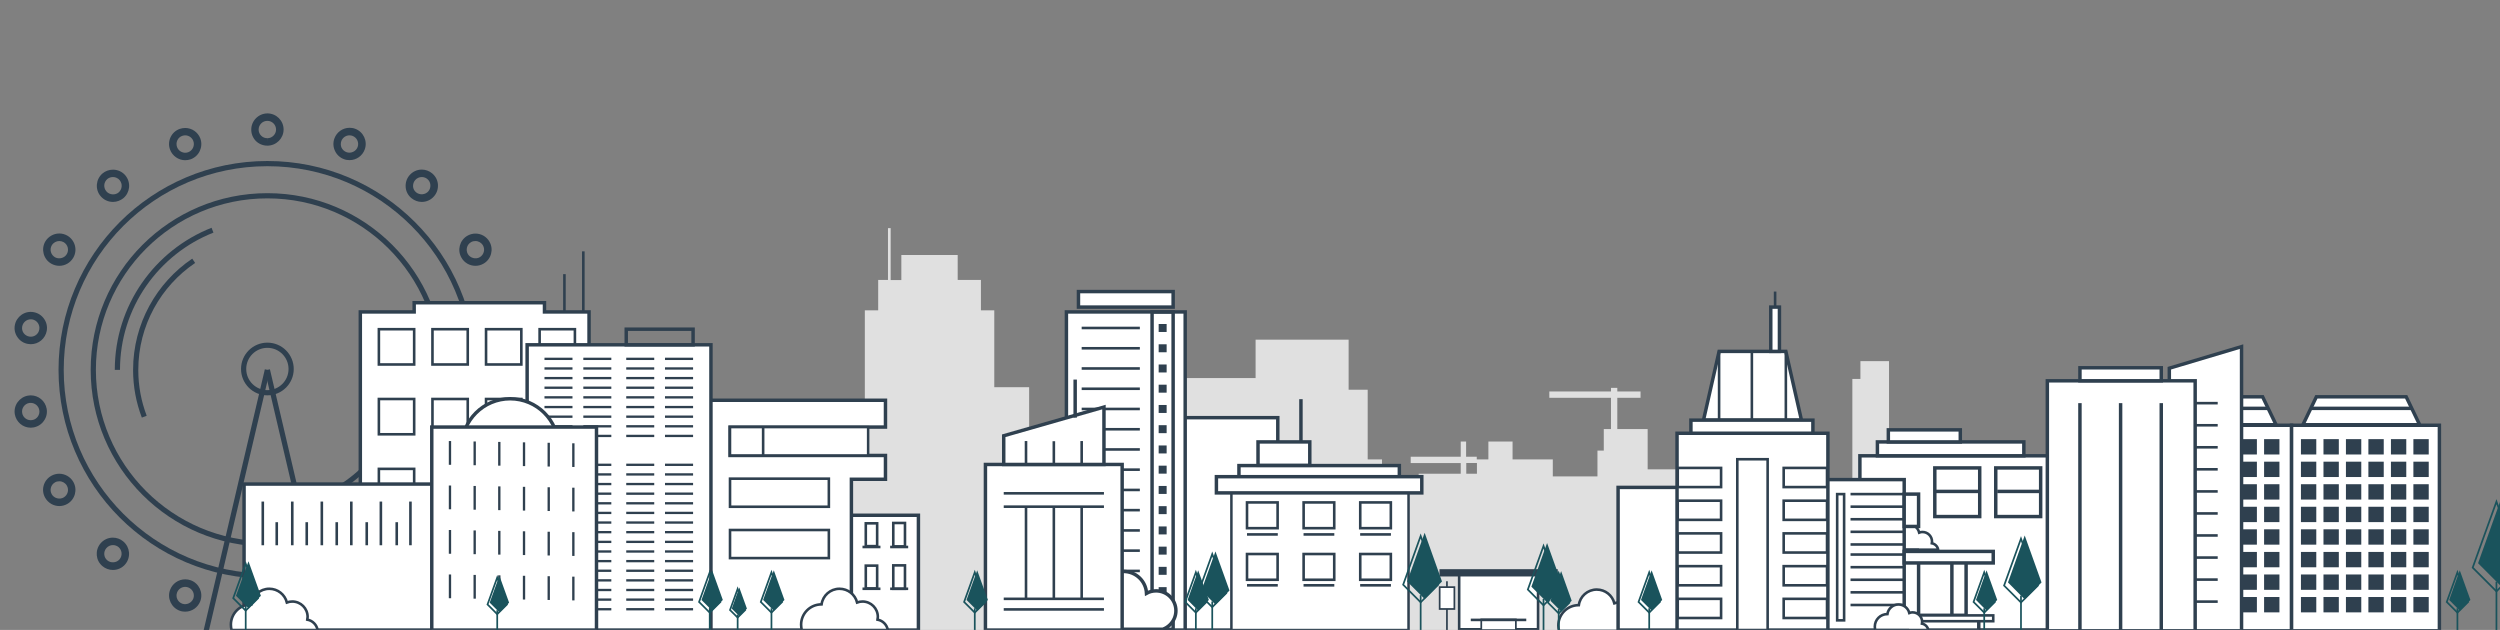 <?xml version="1.0" encoding="utf-8"?>
<!-- Generator: Adobe Illustrator 19.2.1, SVG Export Plug-In . SVG Version: 6.00 Build 0)  -->
<svg version="1.1" id="Layer_1" xmlns="http://www.w3.org/2000/svg" xmlns:xlink="http://www.w3.org/1999/xlink" x="0px" y="0px"
	 viewBox="0 0 2883.5 726.6" style="enable-background:new 0 0 2883.5 726.6;" xml:space="preserve">
<rect x="0" y="0" width="2883.5" height="726.6" fill="#808080" stroke="none"/>
<style type="text/css">
	.st0{fill:#E0E0E0;}
	.st1{fill:#FFFFFF;stroke:#2F404F;stroke-width:3;stroke-miterlimit:10;}
	.st2{fill:#2F404F;stroke:#2F404F;stroke-width:2;stroke-miterlimit:10;}
	.st3{fill:#FFFFFF;stroke:#2F404F;stroke-width:2;stroke-miterlimit:10;}
	.st4{fill:none;stroke:#2F404F;stroke-width:3;stroke-miterlimit:10;}
	.st5{fill:none;stroke:#2F404F;stroke-width:2;stroke-miterlimit:10;}
	.st6{fill:#FFFFFF;stroke:#2F404F;stroke-width:4;stroke-miterlimit:10;}
	.st7{fill:none;stroke:#2F404F;stroke-width:4;stroke-miterlimit:10;}
	.st8{fill:#2F404F;}
	.st9{fill:none;stroke:#2F404F;stroke-width:6;stroke-miterlimit:10;}
	.st10{fill:#FFFFFF;stroke:#2F404F;stroke-width:3.009;stroke-miterlimit:10;}
	.st11{fill:#FFFFFF;stroke:#2F404F;stroke-width:2.893;stroke-miterlimit:10;}
	.st12{fill:none;stroke:#2F404F;stroke-width:2.698;stroke-miterlimit:10;}
	.st13{fill:#FFFFFF;stroke:#2F404F;stroke-width:2.522;stroke-miterlimit:10;}
	.st14{fill:#FFFFFF;stroke:#2F404F;stroke-width:2.893;stroke-miterlimit:10;}
	.st15{fill:#1A535C;}
	.st16{fill:none;stroke:#1A535C;stroke-width:2;stroke-miterlimit:10;}
</style>
<path class="st0" d="M2178.8,555.7V416.5h-33v20.6h-9.3v115.5h-14.4v8.3h-14.4v-15.4h-33v-11.3h22.7v-7.3h-51.5v-20.6H2017V496h6.2
	v-8.3h-6.2v-3.1h-7.3v3.1h-42.3v8.3h42.3v10.3h-9.3v35h-100v-46.4h-35v-36.1h26.8v-7.3h-26.8v-4.1h-7.3v4.1H1787v7.3h71.1v36.1h-8.3
	v24.8h-7.3v29.8h-51.5v-19.6h-46.4v-20.6h-27.9v20.6h-13.4v-3.1H1691v-17.5h-6.2v17.5h-57.7v7.3h57.7v12.3h-48.5V568H1594v-38.1
	h-16.5v-80.4h-22v-57.7h-107.3v44.3h-112.3v80.4h-9.7v-12.2h-22.7v-13.4h-97.9v13.4H1187v-57.7h-40.2v-88.7h-15.4v-35h-26.8v-28.8
	h-65V323h-12.3v-59.9h-3.1v59.8h-11.3v35h-15.4v127.8H872.6v30.9H754.1v31.9l-24.2-0.2v-50.4l-48.2-0.6l0.2-72.5h-40.2v8.3h-17.5
	v154.6h-23.7v18.6h-31.9V727l1651.5,0.1V555.7H2178.8z M1703.5,546.4h-12.3V534h12.3V546.4z M2067.4,545.3h-21.7V534h21.7V545.3z"/>
<g>
	<rect x="1683" y="661.5" class="st1" width="91" height="64.3"/>
	<rect x="1661.3" y="657.5" class="st2" width="134.4" height="6.4"/>
	<rect x="1708.5" y="714.4" class="st3" width="39.9" height="12.3"/>
	<line class="st4" x1="1696.4" y1="715" x2="1760.4" y2="715"/>
	<line class="st5" x1="1668.9" y1="670.4" x2="1668.9" y2="727"/>
	<rect x="1660.5" y="677.2" class="st3" width="17" height="25.2"/>
</g>
<polygon class="st6" points="2506.1,457.7 2609.7,457.7 2625.2,489.9 2490.6,489.9 "/>
<line class="st7" x1="2499.7" y1="471" x2="2616.1" y2="471"/>
<polygon class="st6" points="2671.7,457.7 2775.3,457.7 2790.8,489.9 2656.2,489.9 "/>
<line class="st7" x1="2665.3" y1="471" x2="2781.7" y2="471"/>
<rect x="2472.6" y="490.5" class="st6" width="170.5" height="237.1"/>
<rect x="2585.4" y="506.5" class="st8" width="17.7" height="17.7"/>
<rect x="2611.4" y="506.5" class="st8" width="17.7" height="17.7"/>
<rect x="2585.4" y="532.5" class="st8" width="17.7" height="17.7"/>
<rect x="2611.4" y="532.5" class="st8" width="17.7" height="17.7"/>
<rect x="2585.4" y="558.5" class="st8" width="17.7" height="17.7"/>
<rect x="2611.4" y="558.5" class="st8" width="17.7" height="17.7"/>
<rect x="2585.4" y="584.5" class="st8" width="17.7" height="17.7"/>
<rect x="2611.4" y="584.5" class="st8" width="17.7" height="17.7"/>
<rect x="2585.4" y="610.5" class="st8" width="17.7" height="17.7"/>
<rect x="2611.4" y="610.5" class="st8" width="17.7" height="17.7"/>
<rect x="2585.4" y="636.6" class="st8" width="17.7" height="17.7"/>
<rect x="2611.4" y="636.6" class="st8" width="17.7" height="17.7"/>
<rect x="2585.4" y="662.6" class="st8" width="17.7" height="17.7"/>
<rect x="2611.4" y="662.6" class="st8" width="17.7" height="17.7"/>
<rect x="2585.4" y="688.6" class="st8" width="17.7" height="17.7"/>
<rect x="2611.4" y="688.6" class="st8" width="17.7" height="17.7"/>
<rect x="2643.1" y="490.5" class="st6" width="170.5" height="237.1"/>
<polygon class="st6" points="2502.1,424.7 2585.4,399.8 2585.4,727.6 2502.1,727.6 "/>
<rect x="2145.2" y="525.7" class="st6" width="323.6" height="200.9"/>
<rect x="2361.4" y="439.2" class="st6" width="170.5" height="288.4"/>
<rect x="2399" y="424.2" class="st6" width="93.8" height="15"/>
<g>
	<circle class="st9" cx="308.4" cy="425.6" r="27.4"/>
	<circle class="st9" cx="308.4" cy="426.6" r="237.9"/>
	<circle class="st9" cx="308.4" cy="426.6" r="200.8"/>
	<line class="st9" x1="308.4" y1="426.6" x2="378.9" y2="727.6"/>
	<line class="st9" x1="308.4" y1="426.6" x2="237.8" y2="727.6"/>
	<g id="wheelstar">
		<path class="st8" d="M548.4,306.6c3.3,0,6.5-0.9,9.3-2.5c8.9-5.1,12-16.6,6.8-25.4c-3.3-5.8-9.5-9.3-16.1-9.3
			c-3.3,0-6.5,0.9-9.3,2.5c-8.9,5.1-12,16.6-6.8,25.4C535.5,303,541.7,306.6,548.4,306.6z M543.3,279.3c1.5-0.9,3.3-1.3,5-1.3
			c3.6,0,6.9,1.9,8.7,5c2.8,4.8,1.1,10.9-3.7,13.7c-4.6,2.7-11,0.9-13.7-3.7C536.9,288.2,538.5,282,543.3,279.3z"/>
		<path class="st8" d="M68.4,583.7c3.3,0,6.5-0.9,9.3-2.5c8.9-5.1,12-16.6,6.8-25.5c-3.3-5.7-9.5-9.3-16.2-9.3
			c-3.3,0-6.5,0.9-9.3,2.5c-4.3,2.5-7.4,6.5-8.7,11.3s-0.6,9.8,1.9,14.1C55.6,580.1,61.8,583.7,68.4,583.7z M58.7,562.5
			c0.7-2.6,2.3-4.7,4.7-6.1c1.5-0.9,3.2-1.3,5-1.3c3.6,0,6.9,1.9,8.7,5c2.8,4.8,1.1,10.9-3.7,13.7c-4.7,2.7-11.1,0.9-13.7-3.7
			C58.4,567.8,58,565.1,58.7,562.5z"/>
		<path class="st8" d="M486.5,232.9c5.5,0,10.7-2.4,14.3-6.7c3.2-3.8,4.7-8.6,4.3-13.6c-0.4-5-2.8-9.4-6.6-12.6
			c-3.4-2.8-7.6-4.4-12-4.4c-5.5,0-10.7,2.4-14.3,6.7c-3.2,3.8-4.7,8.6-4.3,13.6c0.4,5,2.8,9.5,6.6,12.6
			C477.9,231.3,482.1,232.9,486.5,232.9z M478.8,207.8c1.9-2.3,4.7-3.6,7.7-3.6c2.3,0,4.7,0.8,6.4,2.3c2.1,1.7,3.3,4.1,3.5,6.8
			s-0.6,5.3-2.3,7.3c-3.4,4.1-10,4.7-14.2,1.2c-2.1-1.7-3.3-4.1-3.5-6.8C476.3,212.4,477.1,209.8,478.8,207.8z"/>
		<path class="st8" d="M144.5,650.8c6.6-7.9,5.6-19.6-2.3-26.3c-3.3-2.8-7.6-4.4-12-4.4c-5.5,0-10.7,2.4-14.3,6.7
			c-6.6,7.9-5.6,19.7,2.3,26.2c3.3,2.8,7.6,4.4,12,4.4C135.8,657.4,141,655,144.5,650.8z M122.6,632.3c1.9-2.3,4.7-3.6,7.7-3.6
			c2.3,0,4.6,0.8,6.4,2.3c4.2,3.6,4.8,9.9,1.2,14.1c-3.4,4.1-10,4.7-14.1,1.2C119.6,642.9,119,636.6,122.6,632.3z"/>
		<path class="st8" d="M396.8,183.6c2,0.8,4.2,1.1,6.4,1.1c7.8,0,14.8-4.9,17.5-12.3c3.5-9.7-1.5-20.4-11.1-23.9
			c-2-0.8-4.2-1.1-6.4-1.1c-7.8,0-14.8,4.9-17.5,12.3c-1.7,4.7-1.5,9.7,0.6,14.2C388.4,178.5,392.1,181.9,396.8,183.6z M393.7,162.7
			c1.4-3.9,5.2-6.6,9.4-6.6c1.2,0,2.3,0.2,3.4,0.6c5.2,1.9,7.9,7.7,6,12.8c-1.8,5.1-7.7,7.9-12.9,6c-2.5-0.9-4.5-2.8-5.7-5.2
			C392.9,167.9,392.8,165.2,393.7,162.7z"/>
		<path class="st8" d="M213.6,705.5c7.8,0,14.8-4.9,17.5-12.3c3.5-9.7-1.5-20.4-11.1-23.9c-2.1-0.8-4.2-1.1-6.4-1.1
			c-7.8,0-14.8,4.9-17.5,12.3c-3.5,9.6,1.5,20.3,11.1,23.9C209.3,705.2,211.4,705.5,213.6,705.5z M204.2,683.5
			c1.4-3.9,5.2-6.6,9.4-6.6c1.2,0,2.3,0.2,3.4,0.6c5.2,1.9,7.9,7.6,6,12.8c-1.9,5.1-7.8,7.8-12.8,6
			C205,694.4,202.3,688.7,204.2,683.5z"/>
		<path class="st8" d="M308.4,168L308.4,168c10.3,0,18.7-8.4,18.7-18.6c0-10.3-8.4-18.6-18.6-18.6c-5,0-9.7,2-13.2,5.5
			s-5.5,8.2-5.5,13.2s1.9,9.6,5.4,13.2C298.7,166.1,303.4,168,308.4,168z M301.3,142.3c1.9-1.9,4.4-2.9,7.1-2.9c5.5,0,10,4.5,10,10
			s-4.5,10-10,10v4.3l-0.1-4.3c-2.7,0-5.2-1-7.1-2.9s-2.9-4.4-2.9-7.1S299.4,144.2,301.3,142.3z"/>
		<path class="st8" d="M327,703.6c0-10.3-8.4-18.6-18.7-18.6c-10.2,0-18.6,8.4-18.6,18.6c0,10.3,8.4,18.6,18.6,18.6
			C318.6,722.2,327,713.9,327,703.6z M298.3,703.6c0-5.5,4.5-10,10-10s10,4.5,10,10s-4.5,10-10,10S298.3,709.1,298.3,703.6z"/>
		<path class="st8" d="M213.6,184.8c2.2,0,4.3-0.4,6.4-1.1c9.6-3.5,14.6-14.2,11.1-23.9c-2.7-7.3-9.7-12.2-17.5-12.2
			c-2.2,0-4.3,0.4-6.4,1.1c-4.7,1.7-8.4,5.1-10.5,9.6s-2.3,9.6-0.6,14.2C198.8,179.8,205.8,184.8,213.6,184.8z M204.5,161.9
			c1.1-2.4,3.1-4.3,5.7-5.2c1.1-0.4,2.3-0.6,3.4-0.6c4.2,0,8,2.7,9.4,6.6c1.9,5.2-0.8,11-6,12.9c-5.1,1.9-11-0.9-12.8-6
			C203.3,167,203.4,164.3,204.5,161.9z"/>
		<path class="st8" d="M403.1,668.3c-2.2,0-4.3,0.4-6.4,1.1c-4.7,1.7-8.4,5.1-10.5,9.6s-2.3,9.6-0.6,14.2
			c2.7,7.3,9.7,12.3,17.5,12.3c2.2,0,4.3-0.4,6.3-1.1c9.7-3.5,14.6-14.2,11.1-23.9C418,673.2,410.9,668.3,403.1,668.3z M412.2,691.1
			c-1.1,2.4-3.1,4.3-5.7,5.2c-5.1,1.9-11-1-12.9-6c-0.9-2.5-0.8-5.2,0.3-7.7c1.1-2.4,3.1-4.3,5.7-5.2c1.1-0.4,2.3-0.6,3.4-0.6
			c4.2,0,8,2.7,9.4,6.6C413.5,686,413.4,688.7,412.2,691.1z"/>
		<path class="st8" d="M130.3,232.9c4.4,0,8.6-1.6,12-4.3c3.8-3.2,6.1-7.7,6.6-12.6c0.4-5-1.1-9.8-4.3-13.7
			c-3.5-4.2-8.8-6.6-14.3-6.6c-4.4,0-8.6,1.5-12,4.3c-7.8,6.6-8.9,18.4-2.3,26.2C119.5,230.4,124.7,232.9,130.3,232.9z M123.8,206.5
			c1.8-1.5,4.1-2.3,6.5-2.3c3,0,5.8,1.3,7.7,3.6c1.7,2.1,2.6,4.7,2.3,7.4c-0.2,2.6-1.5,5-3.5,6.8c-4.1,3.4-10.7,2.8-14.1-1.3
			C119,216.4,119.6,210.1,123.8,206.5z"/>
		<path class="st8" d="M474.5,624.5c-3.8,3.2-6.2,7.7-6.6,12.7s1.1,9.8,4.3,13.6c3.6,4.2,8.8,6.7,14.3,6.7c4.4,0,8.6-1.5,12-4.3
			c3.8-3.2,6.2-7.7,6.6-12.7s-1.1-9.8-4.3-13.6c-3.5-4.2-8.7-6.6-14.3-6.6C482.1,620.2,477.9,621.7,474.5,624.5z M496.5,639.6
			c-0.2,2.7-1.5,5.1-3.6,6.8c-4.1,3.4-10.7,2.8-14.1-1.3c-1.7-2-2.5-4.6-2.3-7.3s1.5-5.1,3.5-6.8c1.8-1.5,4.1-2.3,6.4-2.3
			c3,0,5.8,1.3,7.7,3.6C495.9,634.4,496.7,637,496.5,639.6z"/>
		<path class="st8" d="M59.1,304.1c2.8,1.6,6,2.5,9.3,2.5c6.7,0,12.8-3.6,16.1-9.3c2.5-4.3,3.2-9.3,1.9-14.1
			c-1.3-4.8-4.4-8.9-8.7-11.4c-2.8-1.6-6-2.5-9.3-2.5c-6.6,0-12.8,3.6-16.2,9.3C47.1,287.6,50.2,299,59.1,304.1z M59.7,283
			c1.8-3.1,5.2-5,8.7-5c1.7,0,3.5,0.5,5,1.3c2.3,1.3,4,3.5,4.7,6.1s0.3,5.3-1,7.6c-2.6,4.6-9,6.4-13.7,3.7
			C58.6,293.9,56.9,287.7,59.7,283z"/>
		<path class="st8" d="M557.6,548.9c-2.8-1.6-6-2.5-9.3-2.5c-6.6,0-12.8,3.6-16.2,9.3c-2.5,4.3-3.2,9.3-1.9,14.1s4.4,8.9,8.7,11.4
			c2.8,1.6,6,2.5,9.3,2.5c6.6,0,12.8-3.6,16.2-9.3c2.5-4.3,3.1-9.3,1.8-14.2C565,555.4,561.9,551.4,557.6,548.9z M557.1,570.1
			c-2.7,4.6-9.1,6.3-13.7,3.7c-2.3-1.4-4-3.5-4.7-6.1s-0.3-5.2,1-7.5c1.8-3.1,5.1-5,8.7-5c1.7,0,3.5,0.5,5,1.3
			c2.3,1.3,4,3.5,4.7,6.1C558.7,565,558.4,567.8,557.1,570.1z"/>
		<path class="st8" d="M32.3,396.7c1.1,0.2,2.2,0.3,3.2,0.3c9.1,0,16.8-6.5,18.4-15.4c0.9-4.9-0.2-9.8-3.1-13.9
			c-2.8-4.1-7.1-6.8-12.1-7.7c-10.3-1.8-19.8,5.2-21.6,15.1c-0.9,4.9,0.2,9.8,3.1,13.9C23.1,393.2,27.4,395.9,32.3,396.7z
			 M25.6,376.6c0.9-4.8,5-8.3,9.9-8.3c0.6,0,1.2,0.1,1.7,0.1c2.7,0.5,5,2,6.5,4.2s2.1,4.8,1.6,7.5c-0.9,5.4-6,9.1-11.6,8.1
			c-2.6-0.5-4.9-1.9-6.5-4.1C25.7,381.9,25.1,379.3,25.6,376.6z"/>
		<path class="st8" d="M578.1,493c1.1,0.2,2.2,0.3,3.2,0.3c9.1,0,16.8-6.5,18.4-15.4c0.8-4.9-0.3-9.9-3.1-13.9
			c-2.9-4.1-7.1-6.8-12-7.7c-10.3-1.8-19.8,5.2-21.5,15.1c-0.9,4.9,0.2,9.8,3,13.9C568.8,489.4,573.1,492.1,578.1,493z M571.4,472.9
			c0.8-4.8,5-8.3,9.8-8.3c0.6,0,1.1,0.1,1.7,0.2c2.7,0.5,5,1.9,6.5,4.1s2.1,4.9,1.7,7.5c-0.9,5.4-6.1,9.1-11.6,8.1
			c-2.6-0.5-5-2-6.5-4.2C571.5,478.2,570.9,475.5,571.4,472.9z"/>
		<path class="st8" d="M53.8,471.4c-1.6-8.9-9.3-15.4-18.4-15.4c-1.1,0-2.1,0.1-3.2,0.3c-10.1,1.9-16.9,11.5-15.1,21.6
			c1.6,8.9,9.3,15.4,18.3,15.4c1.1,0,2.2-0.1,3.3-0.3c4.9-0.9,9.2-3.6,12-7.7C53.6,481.2,54.7,476.3,53.8,471.4z M43.7,480.4
			c-1.5,2.2-3.8,3.7-6.5,4.1c-5.6,1-10.7-2.8-11.6-8.1c-1-5.4,2.7-10.7,8.1-11.6c0.6-0.1,1.2-0.1,1.7-0.1c4.9,0,9.1,3.5,9.9,8.3
			C45.8,475.5,45.2,478.2,43.7,480.4z"/>
		<path class="st8" d="M562.9,381.6c1.6,8.9,9.3,15.4,18.4,15.4c1.1,0,2.1-0.1,3.2-0.3c10.1-1.8,16.9-11.5,15.1-21.6
			c-1.8-10-11.4-16.9-21.6-15.1c-4.9,0.9-9.2,3.6-12,7.7C563.1,371.8,562,376.8,562.9,381.6z M573,372.7c1.5-2.2,3.8-3.7,6.5-4.1
			c0.6-0.1,1.2-0.2,1.8-0.2c4.9,0,9,3.5,9.9,8.3c1,5.4-2.7,10.7-8.1,11.6c-5.6,0.9-10.7-2.8-11.6-8.2
			C570.9,377.5,571.5,374.9,573,372.7z"/>
		<path class="st9" d="M166.4,480.6c-6.4-16.8-9.9-34.9-9.9-53.9c0-52.4,26.6-98.6,66.9-125.9"/>
		<path class="st9" d="M135.4,426.6c0-73.2,45.5-135.8,109.7-161.1"/>
		<path class="st9" d="M467.9,426.6c0,66.1-40.2,122.8-97.4,147"/>
		<path class="st7" d="M308.4,267.1"/>
		<path class="st7" d="M148.9,426.6"/>
		<path class="st7" d="M308.4,586.1"/>
		<path class="st7" d="M370.4,573.6"/>
	</g>
</g>
<polygon class="st6" points="628,359.8 628,349.2 477.7,349.2 477.7,359.8 415.6,359.8 415.6,726.7 679.4,726.7 679.4,359.8 "/>
<rect x="437" y="540.8" class="st1" width="40.7" height="40.7"/>
<rect x="281.5" y="558.3" class="st6" width="258" height="168.4"/>
<rect x="437" y="379.7" class="st1" width="40.7" height="40.7"/>
<rect x="498.8" y="379.7" class="st1" width="40.7" height="40.7"/>
<rect x="560.6" y="379.7" class="st1" width="40.7" height="40.7"/>
<rect x="622.4" y="379.7" class="st1" width="40.7" height="40.7"/>
<rect x="437" y="460.2" class="st1" width="40.7" height="40.7"/>
<rect x="498.8" y="460.2" class="st1" width="40.7" height="40.7"/>
<rect x="560.6" y="460.2" class="st1" width="40.7" height="40.7"/>
<rect x="622.4" y="460.2" class="st1" width="40.7" height="40.7"/>
<title>city</title>
<rect x="2171.3" y="715.4" class="st6" width="111" height="11.3"/>
<path class="st10" d="M2211.8,634h23.7c-0.6-3.7-3.6-6.7-7.3-7.4c0.1-0.6,0.2-1.3,0.2-2c0-6-4.9-11-11-11c-1.3,0-2.6,0.2-3.8,0.7
	c-1.4-5.6-6.5-9.8-12.5-9.8c-6.5,0-11.9,4.8-12.8,11.1h-0.1c-8,0-14.4,6.5-14.4,14.4c0,1.3,0.2,2.6,0.5,3.8h27.9h9.6L2211.8,634
	L2211.8,634z"/>
<rect x="956" y="594.3" class="st6" width="103.3" height="132.4"/>
<rect x="2171.3" y="637.3" class="st6" width="96.4" height="72.4"/>
<rect x="2082.3" y="553.2" class="st6" width="114" height="173.5"/>
<rect x="1332.2" y="481.7" class="st6" width="141.6" height="245"/>
<polygon class="st6" points="982,726.7 796,726.7 796,461.7 1021.3,461.7 1021.3,492.6 842,492.6 842,525.3 1021.3,525.3 
	1021.3,552.8 982,552.8 "/>
<rect x="608" y="397.7" class="st6" width="212" height="329"/>
<rect x="1230" y="359.8" class="st6" width="137" height="366.9"/>
<rect x="1420.3" y="562.2" class="st11" width="204.3" height="164.5"/>
<path class="st10" d="M1858.9,727.6h38.5c-1-6.1-5.8-10.9-11.8-12c0.2-1,0.3-2.1,0.3-3.2c0-9.8-7.9-17.7-17.7-17.7
	c-2.2,0-4.3,0.4-6.2,1.1c-2.3-9.1-10.5-15.8-20.3-15.8c-10.6,0-19.3,7.8-20.7,18c-0.1,0-0.1,0-0.2,0c-12.9,0-23.4,10.5-23.4,23.4
	c0,2.1,0.3,4.2,0.8,6.2h45.1H1858.9z"/>
<rect x="1866.3" y="562.2" class="st6" width="136" height="164.5"/>
<rect x="1934.3" y="499.7" class="st6" width="174" height="227"/>
<line class="st12" x1="628" y1="413.9" x2="660.3" y2="413.9"/>
<line class="st12" x1="672.8" y1="413.9" x2="705.1" y2="413.9"/>
<line class="st12" x1="722.3" y1="413.9" x2="754.6" y2="413.9"/>
<line class="st12" x1="767" y1="413.9" x2="799.4" y2="413.9"/>
<line class="st12" x1="628" y1="425" x2="660.3" y2="425"/>
<line class="st12" x1="672.8" y1="425" x2="705.1" y2="425"/>
<line class="st12" x1="722.3" y1="425" x2="754.6" y2="425"/>
<line class="st12" x1="767" y1="425" x2="799.4" y2="425"/>
<line class="st12" x1="628" y1="436.1" x2="660.3" y2="436.1"/>
<line class="st12" x1="672.8" y1="436.1" x2="705.1" y2="436.1"/>
<line class="st12" x1="722.3" y1="436.1" x2="754.6" y2="436.1"/>
<line class="st12" x1="767" y1="436.1" x2="799.4" y2="436.1"/>
<line class="st12" x1="628" y1="447.2" x2="660.3" y2="447.2"/>
<line class="st12" x1="672.8" y1="447.2" x2="705.1" y2="447.2"/>
<line class="st12" x1="722.3" y1="447.2" x2="754.6" y2="447.2"/>
<line class="st12" x1="767" y1="447.2" x2="799.4" y2="447.2"/>
<line class="st12" x1="628" y1="458.3" x2="660.3" y2="458.3"/>
<line class="st12" x1="672.8" y1="458.3" x2="705.1" y2="458.3"/>
<line class="st12" x1="722.3" y1="458.3" x2="754.6" y2="458.3"/>
<line class="st12" x1="767" y1="458.3" x2="799.4" y2="458.3"/>
<line class="st12" x1="628" y1="469.5" x2="660.3" y2="469.5"/>
<line class="st12" x1="672.8" y1="469.5" x2="705.1" y2="469.5"/>
<line class="st12" x1="722.3" y1="469.5" x2="754.6" y2="469.5"/>
<line class="st12" x1="767" y1="469.5" x2="799.4" y2="469.5"/>
<line class="st12" x1="628" y1="480.6" x2="660.3" y2="480.6"/>
<line class="st12" x1="672.8" y1="480.6" x2="705.1" y2="480.6"/>
<line class="st12" x1="722.3" y1="480.6" x2="754.6" y2="480.6"/>
<line class="st12" x1="767" y1="480.6" x2="799.4" y2="480.6"/>
<line class="st12" x1="628" y1="491.7" x2="660.3" y2="491.7"/>
<line class="st12" x1="672.8" y1="491.7" x2="705.1" y2="491.7"/>
<line class="st12" x1="722.3" y1="491.7" x2="754.6" y2="491.7"/>
<line class="st12" x1="767" y1="491.7" x2="799.4" y2="491.7"/>
<line class="st12" x1="628" y1="502.8" x2="660.3" y2="502.8"/>
<line class="st12" x1="672.8" y1="502.8" x2="705.1" y2="502.8"/>
<line class="st12" x1="722.3" y1="502.8" x2="754.6" y2="502.8"/>
<line class="st12" x1="767" y1="502.8" x2="799.4" y2="502.8"/>
<line class="st12" x1="628" y1="536.1" x2="660.3" y2="536.1"/>
<line class="st12" x1="672.8" y1="536.1" x2="705.1" y2="536.1"/>
<line class="st12" x1="722.3" y1="536.1" x2="754.6" y2="536.1"/>
<line class="st12" x1="628" y1="547.2" x2="660.3" y2="547.2"/>
<line class="st12" x1="672.8" y1="547.2" x2="705.1" y2="547.2"/>
<line class="st12" x1="722.3" y1="547.2" x2="754.6" y2="547.2"/>
<line class="st12" x1="767" y1="547.2" x2="799.4" y2="547.2"/>
<line class="st12" x1="628" y1="558.3" x2="660.3" y2="558.3"/>
<line class="st12" x1="672.8" y1="558.3" x2="705.1" y2="558.3"/>
<line class="st12" x1="722.3" y1="558.3" x2="754.6" y2="558.3"/>
<line class="st12" x1="767" y1="558.3" x2="799.4" y2="558.3"/>
<line class="st12" x1="628" y1="569.4" x2="660.3" y2="569.4"/>
<line class="st12" x1="672.8" y1="569.4" x2="705.1" y2="569.4"/>
<line class="st12" x1="722.3" y1="569.4" x2="754.6" y2="569.4"/>
<line class="st12" x1="767" y1="569.4" x2="799.4" y2="569.4"/>
<line class="st12" x1="628" y1="580.5" x2="660.3" y2="580.5"/>
<line class="st12" x1="672.8" y1="580.5" x2="705.1" y2="580.5"/>
<line class="st12" x1="722.3" y1="580.5" x2="754.6" y2="580.5"/>
<line class="st12" x1="767" y1="580.5" x2="799.4" y2="580.5"/>
<line class="st12" x1="628" y1="591.6" x2="660.3" y2="591.6"/>
<line class="st12" x1="672.8" y1="591.6" x2="705.1" y2="591.6"/>
<line class="st12" x1="722.3" y1="591.6" x2="754.6" y2="591.6"/>
<line class="st12" x1="767" y1="591.6" x2="799.4" y2="591.6"/>
<line class="st12" x1="628" y1="602.7" x2="660.3" y2="602.7"/>
<line class="st12" x1="672.8" y1="602.7" x2="705.1" y2="602.7"/>
<line class="st12" x1="722.3" y1="602.7" x2="754.6" y2="602.7"/>
<line class="st12" x1="767" y1="602.7" x2="799.4" y2="602.7"/>
<line class="st12" x1="628" y1="613.8" x2="660.3" y2="613.8"/>
<line class="st12" x1="672.8" y1="613.8" x2="705.1" y2="613.8"/>
<line class="st12" x1="722.3" y1="613.8" x2="754.6" y2="613.8"/>
<line class="st12" x1="767" y1="613.8" x2="799.4" y2="613.8"/>
<line class="st12" x1="628" y1="625" x2="660.3" y2="625"/>
<line class="st12" x1="672.8" y1="625" x2="705.1" y2="625"/>
<line class="st12" x1="722.3" y1="625" x2="754.6" y2="625"/>
<line class="st12" x1="767" y1="625" x2="799.4" y2="625"/>
<line class="st12" x1="628" y1="636.1" x2="660.3" y2="636.1"/>
<line class="st12" x1="672.8" y1="636.1" x2="705.1" y2="636.1"/>
<line class="st12" x1="722.3" y1="636.1" x2="754.6" y2="636.1"/>
<line class="st12" x1="767" y1="636.1" x2="799.4" y2="636.1"/>
<line class="st12" x1="628" y1="647.2" x2="660.3" y2="647.2"/>
<line class="st12" x1="672.8" y1="647.2" x2="705.1" y2="647.2"/>
<line class="st12" x1="722.3" y1="647.2" x2="754.6" y2="647.2"/>
<line class="st12" x1="767" y1="647.2" x2="799.4" y2="647.2"/>
<line class="st12" x1="628" y1="658.3" x2="660.3" y2="658.3"/>
<line class="st12" x1="672.8" y1="658.3" x2="705.1" y2="658.3"/>
<line class="st12" x1="722.3" y1="658.3" x2="754.6" y2="658.3"/>
<line class="st12" x1="767" y1="658.3" x2="799.4" y2="658.3"/>
<line class="st12" x1="628" y1="669.4" x2="660.3" y2="669.4"/>
<line class="st12" x1="672.8" y1="669.4" x2="705.1" y2="669.4"/>
<line class="st12" x1="722.3" y1="669.4" x2="754.6" y2="669.4"/>
<line class="st12" x1="767" y1="669.4" x2="799.4" y2="669.4"/>
<line class="st12" x1="628" y1="680.5" x2="660.3" y2="680.5"/>
<line class="st12" x1="672.8" y1="680.5" x2="705.1" y2="680.5"/>
<line class="st12" x1="722.3" y1="680.5" x2="754.6" y2="680.5"/>
<line class="st12" x1="767" y1="680.5" x2="799.4" y2="680.5"/>
<line class="st12" x1="628" y1="691.6" x2="660.3" y2="691.6"/>
<line class="st12" x1="672.8" y1="691.6" x2="705.1" y2="691.6"/>
<line class="st12" x1="722.3" y1="691.6" x2="754.6" y2="691.6"/>
<line class="st12" x1="767" y1="691.6" x2="799.4" y2="691.6"/>
<line class="st12" x1="628" y1="702.7" x2="660.3" y2="702.7"/>
<line class="st12" x1="672.8" y1="702.7" x2="705.1" y2="702.7"/>
<line class="st12" x1="722.3" y1="702.7" x2="754.6" y2="702.7"/>
<line class="st12" x1="767" y1="702.7" x2="799.4" y2="702.7"/>
<line class="st12" x1="767" y1="536.1" x2="799.4" y2="536.1"/>
<circle class="st6" cx="588.4" cy="515.7" r="55.8"/>
<rect x="498" y="492.6" class="st6" width="190" height="234.1"/>
<path class="st10" d="M985.6,726.7h38.4c-1-6.1-5.8-10.9-11.8-12c0.2-1,0.3-2.1,0.3-3.2c0-9.8-7.9-17.7-17.7-17.7
	c-2.2,0-4.3,0.4-6.2,1.1c-2.3-9.1-10.5-15.8-20.3-15.8c-10.6,0-19.3,7.8-20.7,18c-0.1,0-0.1,0-0.2,0c-12.9,0-23.4,10.5-23.4,23.4
	c0,2.1,0.3,4.2,0.8,6.2h45.1H985.6z"/>
<path class="st10" d="M327.9,726.7h38.4c-1-6.1-5.8-10.9-11.8-12c0.2-1,0.3-2.1,0.3-3.2c0-9.8-7.9-17.7-17.7-17.7
	c-2.2,0-4.3,0.4-6.2,1.1c-2.3-9.1-10.5-15.8-20.3-15.8c-10.6,0-19.3,7.8-20.7,18c-0.1,0-0.1,0-0.2,0c-12.9,0-23.4,10.5-23.4,23.4
	c0,2.1,0.3,4.2,0.8,6.2h45.1H327.9z"/>
<rect x="722.3" y="379.7" class="st7" width="77.1" height="18"/>
<g>
	<line class="st12" x1="519" y1="508.7" x2="519" y2="536.1"/>
	<line class="st12" x1="547.5" y1="509.2" x2="547.5" y2="536.6"/>
	<line class="st12" x1="575.9" y1="509.7" x2="575.9" y2="537.1"/>
	<line class="st12" x1="604.4" y1="510.2" x2="604.4" y2="537.6"/>
	<line class="st12" x1="632.9" y1="510.7" x2="632.9" y2="538.1"/>
	<line class="st12" x1="661.3" y1="511.3" x2="661.3" y2="538.6"/>
</g>
<g>
	<line class="st12" x1="519" y1="560" x2="519" y2="587.4"/>
	<line class="st12" x1="547.5" y1="560.5" x2="547.5" y2="587.9"/>
	<line class="st12" x1="575.9" y1="561" x2="575.9" y2="588.4"/>
	<line class="st12" x1="604.4" y1="561.5" x2="604.4" y2="588.9"/>
	<line class="st12" x1="632.9" y1="562" x2="632.9" y2="589.4"/>
	<line class="st12" x1="661.3" y1="562.5" x2="661.3" y2="589.9"/>
</g>
<g>
	<line class="st12" x1="519" y1="611.3" x2="519" y2="638.7"/>
	<line class="st12" x1="547.5" y1="611.8" x2="547.5" y2="639.2"/>
	<line class="st12" x1="575.9" y1="612.3" x2="575.9" y2="639.7"/>
	<line class="st12" x1="604.4" y1="612.8" x2="604.4" y2="640.2"/>
	<line class="st12" x1="632.9" y1="613.3" x2="632.9" y2="640.7"/>
	<line class="st12" x1="661.3" y1="613.8" x2="661.3" y2="641.2"/>
</g>
<g>
	<line class="st12" x1="519" y1="662.6" x2="519" y2="690"/>
	<line class="st12" x1="547.5" y1="663.1" x2="547.5" y2="690.5"/>
	<line class="st12" x1="575.9" y1="663.6" x2="575.9" y2="691"/>
	<line class="st12" x1="604.4" y1="664.1" x2="604.4" y2="691.5"/>
	<line class="st12" x1="632.9" y1="664.6" x2="632.9" y2="692"/>
	<line class="st12" x1="661.3" y1="665.1" x2="661.3" y2="692.5"/>
</g>
<rect x="842" y="611.3" class="st1" width="114" height="32.4"/>
<rect x="842" y="552.1" class="st1" width="114" height="32.4"/>
<rect x="2003.8" y="529.7" class="st1" width="35" height="197"/>
<rect x="1935.1" y="539.7" class="st1" width="50" height="22.1"/>
<rect x="1935.1" y="577.5" class="st1" width="50" height="22.1"/>
<rect x="1935.1" y="615.2" class="st1" width="50" height="22.1"/>
<rect x="1935.1" y="653" class="st1" width="50" height="22.1"/>
<rect x="1935.1" y="690.7" class="st1" width="50" height="22.1"/>
<rect x="2057.3" y="539.7" class="st1" width="50" height="22.1"/>
<rect x="2057.3" y="577.5" class="st1" width="50" height="22.1"/>
<rect x="2057.3" y="615.2" class="st1" width="50" height="22.1"/>
<rect x="2057.3" y="653" class="st1" width="50" height="22.1"/>
<rect x="2057.3" y="690.7" class="st1" width="50" height="22.1"/>
<line class="st4" x1="2134.4" y1="569.9" x2="2196.3" y2="569.9"/>
<line class="st4" x1="2134.4" y1="584.4" x2="2196.3" y2="584.4"/>
<line class="st4" x1="2134.4" y1="598.9" x2="2196.3" y2="598.9"/>
<line class="st4" x1="2134.4" y1="613.4" x2="2196.3" y2="613.4"/>
<line class="st4" x1="2134.4" y1="628" x2="2196.3" y2="628"/>
<line class="st4" x1="2134.4" y1="639.6" x2="2196.3" y2="639.6"/>
<line class="st4" x1="2134.4" y1="654.2" x2="2196.3" y2="654.2"/>
<line class="st4" x1="2134.4" y1="668.7" x2="2196.3" y2="668.7"/>
<line class="st4" x1="2134.4" y1="683.2" x2="2196.3" y2="683.2"/>
<line class="st4" x1="2134.4" y1="697.8" x2="2196.3" y2="697.8"/>
<rect x="1328.8" y="359.8" class="st7" width="24.3" height="366.1"/>
<rect x="1336.4" y="373.7" class="st8" width="9.2" height="9.2"/>
<rect x="1336.4" y="397.1" class="st8" width="9.2" height="9.2"/>
<rect x="1336.4" y="420.4" class="st8" width="9.2" height="9.2"/>
<rect x="1336.4" y="443.7" class="st8" width="9.2" height="9.2"/>
<rect x="1336.4" y="467.1" class="st8" width="9.2" height="9.2"/>
<rect x="1336.4" y="490.4" class="st8" width="9.2" height="9.2"/>
<rect x="1336.4" y="513.8" class="st8" width="9.2" height="9.2"/>
<rect x="1336.4" y="537.1" class="st8" width="9.2" height="9.2"/>
<rect x="1336.4" y="560.5" class="st8" width="9.2" height="9.2"/>
<rect x="1336.4" y="583.8" class="st8" width="9.2" height="9.2"/>
<rect x="1336.4" y="607.2" class="st8" width="9.2" height="9.2"/>
<rect x="1336.4" y="630.5" class="st8" width="9.2" height="9.2"/>
<rect x="1336.4" y="653.8" class="st8" width="9.2" height="9.2"/>
<rect x="1336.4" y="677.2" class="st8" width="9.2" height="9.2"/>
<rect x="1336.4" y="700.5" class="st8" width="9.2" height="9.2"/>
<line class="st4" x1="1314.7" y1="378.3" x2="1247.6" y2="378.3"/>
<line class="st4" x1="1314.7" y1="401.7" x2="1247.6" y2="401.7"/>
<line class="st4" x1="1314.7" y1="425" x2="1247.6" y2="425"/>
<line class="st4" x1="1314.7" y1="448.4" x2="1247.6" y2="448.4"/>
<line class="st4" x1="1314.7" y1="471.7" x2="1247.6" y2="471.7"/>
<line class="st4" x1="1314.7" y1="495.1" x2="1247.6" y2="495.1"/>
<line class="st4" x1="1314.7" y1="518.4" x2="1247.6" y2="518.4"/>
<line class="st4" x1="1314.7" y1="541.7" x2="1247.6" y2="541.7"/>
<line class="st4" x1="1314.7" y1="565.1" x2="1247.6" y2="565.1"/>
<line class="st4" x1="1314.7" y1="588.4" x2="1247.6" y2="588.4"/>
<line class="st4" x1="1314.7" y1="611.8" x2="1247.6" y2="611.8"/>
<line class="st4" x1="1314.7" y1="635.1" x2="1247.6" y2="635.1"/>
<line class="st4" x1="1314.7" y1="658.5" x2="1247.6" y2="658.5"/>
<line class="st4" x1="1314.7" y1="681.8" x2="1247.6" y2="681.8"/>
<rect x="1146.4" y="641" class="st13" width="144" height="85.7"/>
<path class="st6" d="M1354.6,713c1.1-2.7,1.7-5.6,1.7-8.6c0-12.6-10.2-22.9-22.9-22.9c-4,0-7.8,1-11,2.8
	c-0.7-14-12.3-25.2-26.5-25.2c-14.6,0-26.5,11.9-26.5,26.5c0,1.8,0.2,3.5,0.5,5.2c-10.6,1.3-18.8,10.4-18.8,21.3
	c0,5.2,1.9,10,5,13.7h65.6h19.5C1347.2,723.7,1352.1,718.9,1354.6,713"/>
<rect x="1136.6" y="535.7" class="st6" width="157.7" height="191"/>
<polygon class="st6" points="1273.3,535.7 1157.7,535.7 1157.7,502.6 1273.3,469.5 "/>
<line class="st4" x1="1157.7" y1="569" x2="1273.3" y2="569"/>
<line class="st4" x1="1157.7" y1="584.4" x2="1273.3" y2="584.4"/>
<line class="st4" x1="1157.7" y1="690.7" x2="1273.3" y2="690.7"/>
<line class="st4" x1="1157.7" y1="702.9" x2="1273.3" y2="702.9"/>
<g>
	<line class="st4" x1="1215.5" y1="585.6" x2="1215.5" y2="691.1"/>
	<line class="st4" x1="1183.4" y1="584.8" x2="1183.4" y2="691.1"/>
	<line class="st4" x1="1247.6" y1="584.8" x2="1247.6" y2="691.1"/>
</g>
<g>
	<line class="st4" x1="1215.5" y1="508.9" x2="1215.5" y2="535.7"/>
	<line class="st4" x1="1183.4" y1="508.7" x2="1183.4" y2="535.7"/>
	<line class="st4" x1="1247.6" y1="508.7" x2="1247.6" y2="535.7"/>
</g>
<rect x="1429" y="537" class="st6" width="185" height="18.7"/>
<line class="st7" x1="1240.1" y1="437.8" x2="1240.1" y2="481.7"/>
<rect x="1403" y="549.8" class="st6" width="236.9" height="18.7"/>
<rect x="1451" y="509.7" class="st6" width="59.7" height="27"/>
<rect x="1438.3" y="579.5" class="st1" width="35.3" height="29.7"/>
<rect x="1503.6" y="579.5" class="st1" width="35.3" height="29.7"/>
<rect x="1568.9" y="579.5" class="st1" width="35.3" height="29.7"/>
<rect x="1438.3" y="639" class="st1" width="35.3" height="29.7"/>
<rect x="1503.6" y="639" class="st1" width="35.3" height="29.7"/>
<rect x="1568.9" y="639" class="st1" width="35.3" height="29.7"/>
<line class="st4" x1="1438.3" y1="616.4" x2="1473.8" y2="616.4"/>
<line class="st4" x1="1503.5" y1="616.4" x2="1539" y2="616.4"/>
<line class="st4" x1="1568.8" y1="616.4" x2="1604.3" y2="616.4"/>
<line class="st4" x1="1438.3" y1="675.1" x2="1473.8" y2="675.1"/>
<line class="st4" x1="1503.5" y1="675.1" x2="1539" y2="675.1"/>
<line class="st4" x1="1568.8" y1="675.1" x2="1604.3" y2="675.1"/>
<rect x="2119" y="569.9" class="st4" width="8" height="145.6"/>
<rect x="2196.3" y="636" class="st6" width="102.7" height="13.3"/>
<rect x="2196.3" y="709.8" class="st1" width="102.7" height="6.7"/>
<line class="st7" x1="2251.3" y1="649.3" x2="2251.3" y2="709.8"/>
<line class="st7" x1="2212.9" y1="649.3" x2="2212.9" y2="709.8"/>
<line class="st7" x1="1500.5" y1="460.4" x2="1500.5" y2="508.9"/>
<rect x="2196.3" y="569.9" class="st6" width="16.6" height="37.3"/>
<rect x="998.6" y="603.6" class="st1" width="13.1" height="26.3"/>
<rect x="1030.3" y="603.2" class="st1" width="13.5" height="27"/>
<g>
	<rect x="998.6" y="652.4" class="st1" width="13.1" height="26.3"/>
	<rect x="1030.3" y="652.1" class="st1" width="13.5" height="27"/>
</g>
<line class="st4" x1="994.8" y1="630.9" x2="1015.5" y2="630.9"/>
<line class="st4" x1="1026.7" y1="630.9" x2="1047.5" y2="630.9"/>
<line class="st4" x1="994.8" y1="679.1" x2="1015.5" y2="679.1"/>
<line class="st4" x1="1026.7" y1="679.1" x2="1047.5" y2="679.1"/>
<rect x="1243.9" y="336.3" class="st6" width="109.2" height="17.9"/>
<polygon class="st6" points="2077.8,484.6 1964.8,484.6 1982.8,405.3 2059.8,405.3 "/>
<rect x="1950.3" y="484.6" class="st6" width="140.7" height="15.1"/>
<line class="st4" x1="1982.8" y1="405.3" x2="1982.8" y2="484.6"/>
<line class="st4" x1="2059.8" y1="405.3" x2="2059.8" y2="484.6"/>
<line class="st4" x1="2020.6" y1="405.3" x2="2020.6" y2="484.6"/>
<rect x="2042.4" y="354.2" class="st6" width="10" height="51.1"/>
<line class="st4" x1="2047.4" y1="336.3" x2="2047.4" y2="354.2"/>
<path class="st10" d="M2200.4,726.7h23.7c-0.6-3.7-3.6-6.7-7.3-7.4c0.1-0.6,0.2-1.3,0.2-2c0-6-4.9-11-11-11c-1.3,0-2.6,0.2-3.8,0.7
	c-1.4-5.6-6.5-9.8-12.5-9.8c-6.5,0-11.9,4.8-12.8,11.1h-0.1c-8,0-14.4,6.5-14.4,14.4c0,1.3,0.2,2.6,0.5,3.8h27.9h9.6L2200.4,726.7
	L2200.4,726.7z"/>
<rect x="842" y="492.6" class="st14" width="159.3" height="32.7"/>
<line class="st4" x1="880.2" y1="492.6" x2="880.2" y2="525.3"/>
<g>
	<polygon class="st15" points="1401.9,636 1385.7,681.1 1401.9,697.3 1418.1,681.1 	"/>
	<g>
		<line class="st16" x1="1398.2" y1="693.7" x2="1398.2" y2="726.6"/>
		<polygon class="st16" points="1398.2,639 1382,684.1 1398.2,700.3 1414.4,684.1 		"/>
	</g>
</g>
<g>
	<polygon class="st15" points="892.5,657.8 880.2,692 892.5,704.3 904.8,692 	"/>
	<g>
		<line class="st16" x1="889.8" y1="701.6" x2="889.8" y2="726.6"/>
		<polygon class="st16" points="889.8,660.1 877.5,694.3 889.8,706.6 902.1,694.3 		"/>
	</g>
</g>
<g>
	<polygon class="st15" points="852.7,677.6 844,702 852.7,710.7 861.5,702 	"/>
	<g>
		<line class="st16" x1="850.8" y1="708.8" x2="850.8" y2="726.6"/>
		<polygon class="st16" points="850.8,679.2 842,703.6 850.8,712.3 859.5,703.6 		"/>
	</g>
</g>
<g>
	<polygon class="st15" points="1127.1,657.8 1114.8,692 1127.1,704.3 1139.4,692 	"/>
	<g>
		<line class="st16" x1="1124.3" y1="701.6" x2="1124.3" y2="726.6"/>
		<polygon class="st16" points="1124.3,660.1 1112,694.3 1124.3,706.6 1136.6,694.3 		"/>
	</g>
</g>
<g>
	<polygon class="st15" points="1382,657.8 1369.8,692 1382,704.3 1394.3,692 	"/>
	<g>
		<line class="st16" x1="1379.3" y1="701.6" x2="1379.3" y2="726.6"/>
		<polygon class="st16" points="1379.3,660.1 1367,694.3 1379.3,706.6 1391.6,694.3 		"/>
	</g>
</g>
<g>
	<polygon class="st15" points="1905,657.8 1892.7,692 1905,704.3 1917.2,692 	"/>
	<g>
		<line class="st16" x1="1902.2" y1="701.6" x2="1902.2" y2="726.6"/>
		<polygon class="st16" points="1902.2,660.1 1889.9,694.3 1902.2,706.6 1914.5,694.3 		"/>
	</g>
</g>
<g>
	<polygon class="st15" points="1800.6,658.7 1788.3,692.9 1800.6,705.2 1812.8,692.9 	"/>
	<g>
		<line class="st16" x1="1797.8" y1="702.5" x2="1797.8" y2="727.5"/>
		<polygon class="st16" points="1797.8,661 1785.5,695.2 1797.8,707.5 1810.1,695.2 		"/>
	</g>
</g>
<g>
	<polygon class="st15" points="2291.3,657.8 2279.1,692 2291.3,704.3 2303.6,692 	"/>
	<g>
		<line class="st16" x1="2288.6" y1="701.6" x2="2288.6" y2="726.6"/>
		<polygon class="st16" points="2288.6,660.1 2276.3,694.3 2288.6,706.6 2300.9,694.3 		"/>
	</g>
</g>
<g>
	<polygon class="st15" points="2335.3,617.6 2316,671.8 2335.3,691.3 2354.7,671.8 	"/>
	<g>
		<line class="st16" x1="2331" y1="687" x2="2331" y2="726.6"/>
		<polygon class="st16" points="2331,621.3 2311.5,675.4 2331,694.9 2350.5,675.4 		"/>
	</g>
</g>
<g>
	<polygon class="st15" points="2837.1,657.8 2824.9,692 2837.1,704.3 2849.4,692 	"/>
	<g>
		<line class="st16" x1="2834.4" y1="701.6" x2="2834.4" y2="726.6"/>
		<polygon class="st16" points="2834.4,660.1 2822.1,694.3 2834.4,706.6 2846.7,694.3 		"/>
	</g>
</g>
<g>
	<polygon class="st15" points="2885.4,573.5 2858.2,649.6 2885.4,676.9 2912.7,649.6 	"/>
	<g>
		<line class="st16" x1="2879.4" y1="670.9" x2="2879.4" y2="726.6"/>
		<polygon class="st16" points="2879.4,578.6 2852,654.7 2879.4,682.1 2906.7,654.7 		"/>
	</g>
</g>
<g>
	<polygon class="st15" points="821.4,657.8 809.1,692 821.4,704.3 833.7,692 	"/>
	<g>
		<line class="st16" x1="818.6" y1="701.6" x2="818.6" y2="726.6"/>
		<polygon class="st16" points="818.6,660.1 806.3,694.3 818.6,706.6 830.9,694.3 		"/>
	</g>
</g>
<g>
	<polygon class="st15" points="576,664 564.8,695.1 576,706.3 587.2,695.1 	"/>
	<g>
		<line class="st16" x1="573.5" y1="703.9" x2="573.5" y2="726.6"/>
		<polygon class="st16" points="573.5,666.1 562.3,697.2 573.5,708.4 584.7,697.2 		"/>
	</g>
</g>
<line class="st4" x1="651" y1="316.2" x2="651" y2="359.8"/>
<line class="st4" x1="672.8" y1="289.9" x2="672.8" y2="359.8"/>
<g>
	<polygon class="st15" points="286.6,647.4 272.2,687.2 286.6,701.6 300.9,687.2 	"/>
	<g>
		<line class="st16" x1="283.4" y1="698.5" x2="283.4" y2="727.6"/>
		<polygon class="st16" points="283.4,650.1 269,689.9 283.4,704.3 297.7,689.9 		"/>
	</g>
</g>
<line class="st4" x1="303.1" y1="578.5" x2="303.1" y2="628.9"/>
<line class="st4" x1="319.2" y1="602.3" x2="319.2" y2="628.9"/>
<line class="st4" x1="353.8" y1="602.3" x2="353.8" y2="628.9"/>
<g>
	<polygon class="st15" points="1643.2,614.5 1623,670.7 1643.2,690.9 1663.2,670.7 	"/>
	<g>
		<line class="st16" x1="1638.6" y1="686.4" x2="1638.6" y2="727.5"/>
		<polygon class="st16" points="1638.6,618.2 1618.4,674.4 1638.6,694.7 1658.8,674.4 		"/>
	</g>
</g>
<line class="st4" x1="388.4" y1="602.3" x2="388.4" y2="628.9"/>
<line class="st4" x1="423" y1="602.3" x2="423" y2="628.9"/>
<line class="st4" x1="457.6" y1="602.3" x2="457.6" y2="628.9"/>
<line class="st4" x1="337.1" y1="578.5" x2="337.1" y2="628.9"/>
<line class="st4" x1="371.2" y1="578.5" x2="371.2" y2="628.9"/>
<line class="st4" x1="405.2" y1="578.5" x2="405.2" y2="628.9"/>
<line class="st4" x1="439.3" y1="578.5" x2="439.3" y2="628.9"/>
<line class="st4" x1="473.4" y1="578.5" x2="473.4" y2="628.9"/>
<g>
	<polygon class="st15" points="1784.4,626.3 1766.3,676.7 1784.4,694.8 1802.5,676.7 	"/>
	<g>
		<line class="st16" x1="1780.3" y1="690.8" x2="1780.3" y2="727.5"/>
		<polygon class="st16" points="1780.3,629.7 1762.2,680 1780.3,698.2 1798.4,680 		"/>
	</g>
</g>
<line class="st4" x1="2531.9" y1="465" x2="2557.9" y2="465"/>
<line class="st4" x1="2531.9" y1="490.5" x2="2557.9" y2="490.5"/>
<line class="st4" x1="2531.9" y1="515.9" x2="2557.9" y2="515.9"/>
<line class="st4" x1="2531.9" y1="541.3" x2="2557.9" y2="541.3"/>
<line class="st4" x1="2531.9" y1="566.8" x2="2557.9" y2="566.8"/>
<line class="st4" x1="2531.9" y1="592.2" x2="2557.9" y2="592.2"/>
<line class="st4" x1="2531.9" y1="617.6" x2="2557.9" y2="617.6"/>
<line class="st4" x1="2531.9" y1="643.1" x2="2557.9" y2="643.1"/>
<line class="st4" x1="2531.9" y1="668.5" x2="2557.9" y2="668.5"/>
<line class="st4" x1="2531.9" y1="693.9" x2="2557.9" y2="693.9"/>
<line class="st7" x1="2399" y1="465" x2="2399" y2="726.6"/>
<line class="st7" x1="2445.9" y1="465" x2="2445.9" y2="726.6"/>
<line class="st7" x1="2492.8" y1="465" x2="2492.8" y2="726.6"/>
<rect x="2653.9" y="506.5" class="st8" width="17.7" height="17.7"/>
<rect x="2679.9" y="506.5" class="st8" width="17.7" height="17.7"/>
<rect x="2705.8" y="506.5" class="st8" width="17.7" height="17.7"/>
<rect x="2731.7" y="506.5" class="st8" width="17.7" height="17.7"/>
<rect x="2757.7" y="506.5" class="st8" width="17.7" height="17.7"/>
<rect x="2783.6" y="506.5" class="st8" width="17.7" height="17.7"/>
<rect x="2653.9" y="532.5" class="st8" width="17.7" height="17.7"/>
<rect x="2679.9" y="532.5" class="st8" width="17.7" height="17.7"/>
<rect x="2705.8" y="532.5" class="st8" width="17.7" height="17.7"/>
<rect x="2731.7" y="532.5" class="st8" width="17.7" height="17.7"/>
<rect x="2757.7" y="532.5" class="st8" width="17.7" height="17.7"/>
<rect x="2783.6" y="532.5" class="st8" width="17.7" height="17.7"/>
<rect x="2653.9" y="558.5" class="st8" width="17.7" height="17.7"/>
<rect x="2679.9" y="558.5" class="st8" width="17.7" height="17.7"/>
<rect x="2705.8" y="558.5" class="st8" width="17.7" height="17.7"/>
<rect x="2731.7" y="558.5" class="st8" width="17.7" height="17.7"/>
<rect x="2757.7" y="558.5" class="st8" width="17.7" height="17.7"/>
<rect x="2783.6" y="558.5" class="st8" width="17.7" height="17.7"/>
<rect x="2653.9" y="584.5" class="st8" width="17.7" height="17.7"/>
<rect x="2679.9" y="584.5" class="st8" width="17.7" height="17.7"/>
<rect x="2705.8" y="584.5" class="st8" width="17.7" height="17.7"/>
<rect x="2731.7" y="584.5" class="st8" width="17.7" height="17.7"/>
<rect x="2757.7" y="584.5" class="st8" width="17.7" height="17.7"/>
<rect x="2783.6" y="584.5" class="st8" width="17.7" height="17.7"/>
<rect x="2653.9" y="610.5" class="st8" width="17.7" height="17.7"/>
<rect x="2679.9" y="610.5" class="st8" width="17.7" height="17.7"/>
<rect x="2705.8" y="610.5" class="st8" width="17.7" height="17.7"/>
<rect x="2731.7" y="610.5" class="st8" width="17.7" height="17.7"/>
<rect x="2757.7" y="610.5" class="st8" width="17.7" height="17.7"/>
<rect x="2783.6" y="610.5" class="st8" width="17.7" height="17.7"/>
<rect x="2653.9" y="636.6" class="st8" width="17.7" height="17.7"/>
<rect x="2679.9" y="636.6" class="st8" width="17.7" height="17.7"/>
<rect x="2705.8" y="636.6" class="st8" width="17.7" height="17.7"/>
<rect x="2731.7" y="636.6" class="st8" width="17.7" height="17.7"/>
<rect x="2757.7" y="636.6" class="st8" width="17.7" height="17.7"/>
<rect x="2783.6" y="636.6" class="st8" width="17.7" height="17.7"/>
<rect x="2653.9" y="662.6" class="st8" width="17.7" height="17.7"/>
<rect x="2679.9" y="662.6" class="st8" width="17.7" height="17.7"/>
<rect x="2705.8" y="662.6" class="st8" width="17.7" height="17.7"/>
<rect x="2731.7" y="662.6" class="st8" width="17.7" height="17.7"/>
<rect x="2757.7" y="662.6" class="st8" width="17.7" height="17.7"/>
<rect x="2783.6" y="662.6" class="st8" width="17.7" height="17.7"/>
<rect x="2653.9" y="688.6" class="st8" width="17.7" height="17.7"/>
<rect x="2679.9" y="688.6" class="st8" width="17.7" height="17.7"/>
<rect x="2705.8" y="688.6" class="st8" width="17.7" height="17.7"/>
<rect x="2731.7" y="688.6" class="st8" width="17.7" height="17.7"/>
<rect x="2757.7" y="688.6" class="st8" width="17.7" height="17.7"/>
<rect x="2783.6" y="688.6" class="st8" width="17.7" height="17.7"/>
<rect x="2301.9" y="539.7" class="st6" width="51.8" height="56.1"/>
<rect x="2231.6" y="539.7" class="st6" width="51.8" height="56.1"/>
<line class="st7" x1="2231.6" y1="566.8" x2="2282.3" y2="566.8"/>
<line class="st7" x1="2303.6" y1="566.8" x2="2353.7" y2="566.8"/>
<rect x="2165.4" y="509.7" class="st6" width="168.9" height="16"/>
<rect x="2178" y="495.8" class="st6" width="83" height="13.9"/>
</svg>
